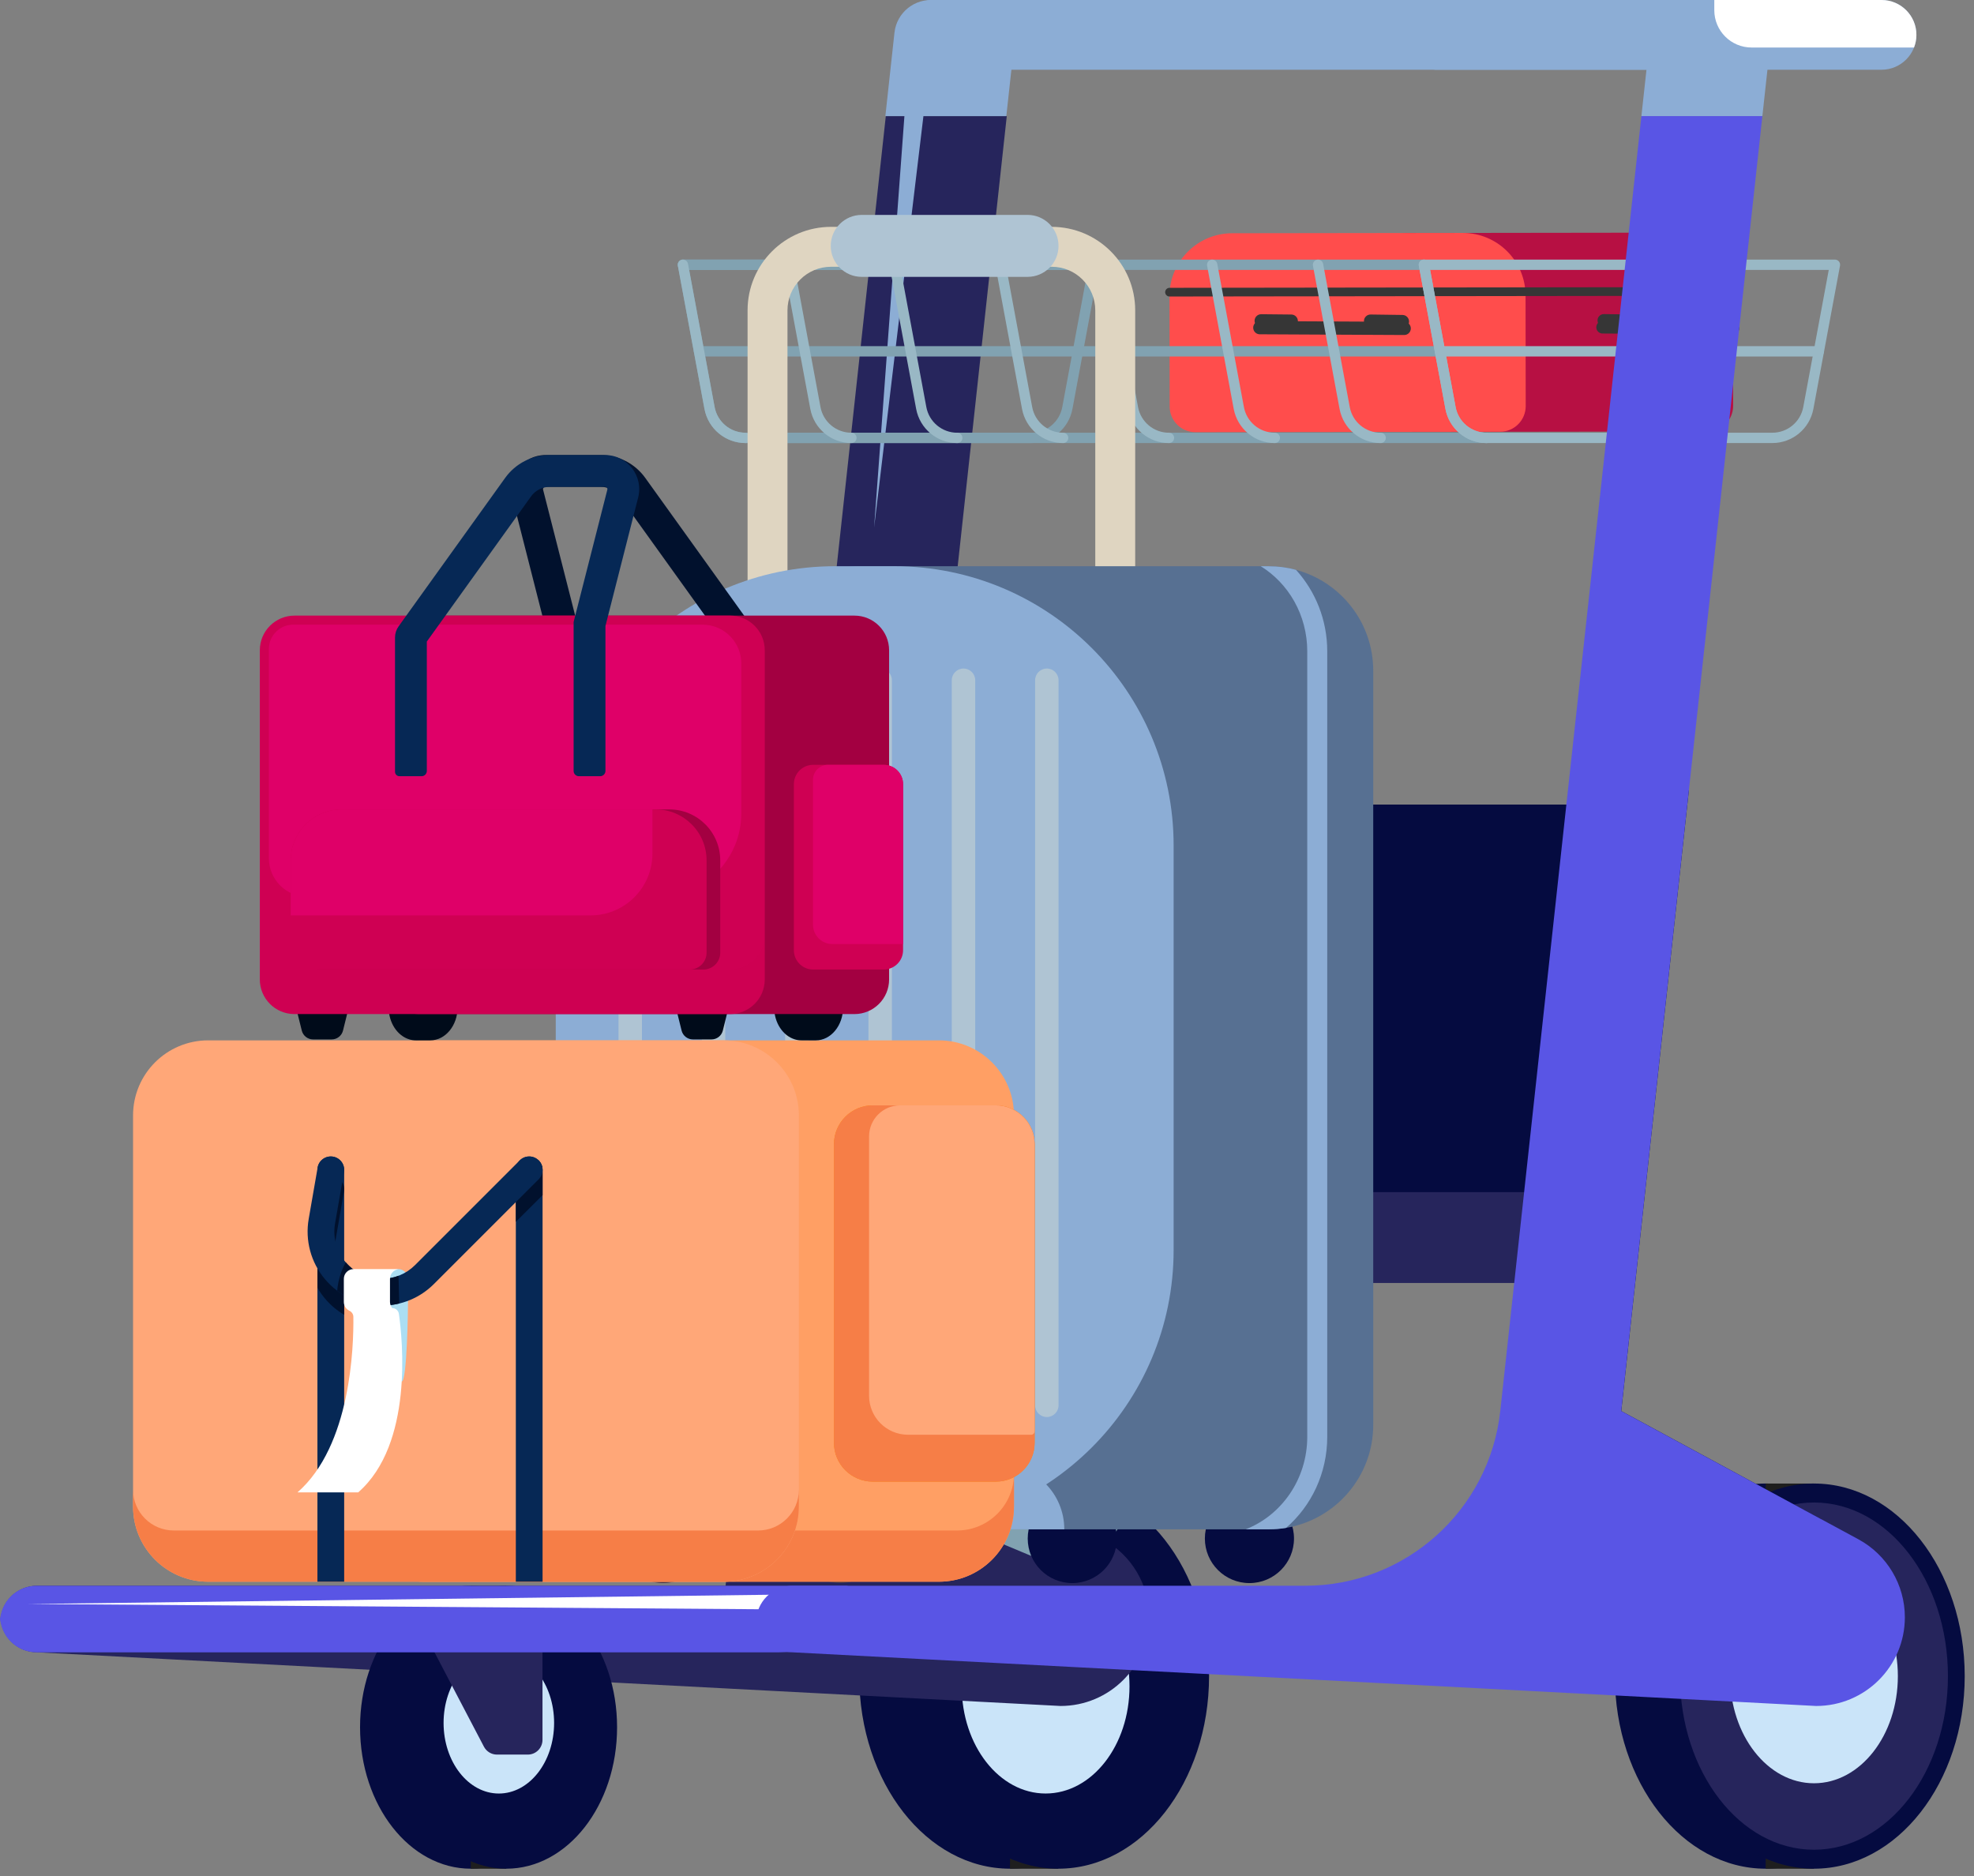 <svg width="121" height="115" viewBox="0 0 121 115" fill="none" xmlns="http://www.w3.org/2000/svg">
<rect x="0" y="0" width="121" height="115" fill="#808080" stroke="none"/>
<path d="M85.496 26.475L104.669 26.45C105.536 26.449 106.237 25.745 106.236 24.878L106.226 18.103C106.224 15.979 104.5 14.26 102.376 14.262L86.439 14.283C84.316 14.286 82.596 16.01 82.598 18.134L82.605 23.594C82.609 25.187 83.902 26.477 85.496 26.475Z" fill="#B71043"/>
<path d="M91.953 26.466L73.268 26.491C72.402 26.492 71.698 25.79 71.697 24.923L71.687 18.149C71.684 16.025 73.405 14.3 75.529 14.298L89.661 14.279C91.785 14.276 93.51 15.996 93.512 18.12L93.521 24.894C93.521 25.761 92.82 26.465 91.953 26.466Z" fill="#FF4D4C"/>
<path d="M71.654 18.174C71.666 18.175 71.675 18.176 71.688 18.176L106.227 18.131C106.373 18.13 106.493 18.011 106.493 17.864C106.493 17.717 106.372 17.599 106.226 17.598L71.687 17.643C71.541 17.644 71.421 17.763 71.421 17.91C71.421 18.046 71.523 18.157 71.654 18.174Z" fill="#363636"/>
<path d="M77.171 20.489C77.188 20.491 77.204 20.492 77.221 20.492L86.072 20.536C86.296 20.538 86.478 20.357 86.479 20.134C86.48 19.91 86.3 19.729 86.077 19.727L77.225 19.683C77.001 19.681 76.818 19.862 76.817 20.085C76.817 20.292 76.971 20.464 77.171 20.489Z" fill="#363636"/>
<path d="M77.255 20.067C77.271 20.069 77.285 20.07 77.302 20.07L79.149 20.09C79.372 20.092 79.555 19.913 79.557 19.69C79.56 19.466 79.38 19.281 79.156 19.28L77.311 19.261C77.087 19.258 76.904 19.438 76.901 19.661C76.9 19.869 77.054 20.042 77.255 20.067Z" fill="#363636"/>
<path d="M83.96 20.085C83.975 20.087 83.988 20.088 84.005 20.088L85.96 20.116C86.183 20.119 86.367 19.94 86.37 19.717C86.373 19.493 86.194 19.309 85.971 19.306L84.017 19.279C83.793 19.275 83.609 19.454 83.606 19.678C83.602 19.887 83.757 20.06 83.96 20.085Z" fill="#363636"/>
<path d="M98.184 20.442C98.199 20.444 98.214 20.445 98.23 20.445L106.229 20.494C106.441 20.496 106.615 20.324 106.616 20.112C106.617 19.9 106.445 19.724 106.233 19.725L98.235 19.675C98.022 19.674 97.849 19.845 97.848 20.058C97.846 20.255 97.994 20.418 98.184 20.442Z" fill="#363636"/>
<path d="M98.259 20.021C98.274 20.023 98.288 20.024 98.303 20.024L99.971 20.045C100.184 20.047 100.358 19.877 100.361 19.665C100.363 19.453 100.193 19.28 99.981 19.275L98.313 19.254C98.1 19.252 97.926 19.422 97.923 19.635C97.92 19.832 98.068 19.997 98.259 20.021Z" fill="#363636"/>
<path d="M104.317 20.042C104.331 20.044 104.345 20.045 104.359 20.045L106.126 20.074C106.338 20.077 106.514 19.908 106.517 19.695C106.521 19.483 106.353 19.309 106.139 19.305L104.372 19.276C104.159 19.272 103.984 19.442 103.981 19.654C103.977 19.853 104.125 20.018 104.317 20.042Z" fill="#363636"/>
<path d="M52.67 102.746C52.67 109.266 56.807 114.551 61.91 114.551C67.014 114.551 71.151 109.266 71.151 102.746C71.151 96.226 67.014 90.94 61.91 90.94C56.807 90.941 52.67 96.226 52.67 102.746Z" fill="#050B40"/>
<path d="M64.872 90.941H61.91V114.552H64.872V90.941Z" fill="#1E1E1E"/>
<path d="M55.632 102.746C55.632 109.266 59.77 114.551 64.873 114.551C69.976 114.551 74.112 109.266 74.112 102.746C74.112 96.226 69.976 90.94 64.873 90.94C59.77 90.94 55.632 96.226 55.632 102.746Z" fill="#050B40"/>
<path d="M58.951 103.374C58.951 107.001 61.253 109.942 64.093 109.942C66.932 109.942 69.235 107.001 69.235 103.374C69.235 99.746 66.932 96.805 64.093 96.805C61.253 96.806 58.951 99.746 58.951 103.374Z" fill="#CAE4F9"/>
<path d="M2.271 97.205H44.476L54.297 7.117H61.712L53.058 86.497L67.594 94.356C69.351 95.306 70.446 97.142 70.446 99.139C70.446 102.142 68.011 104.576 65.008 104.576L2.273 101.287C1.034 101.287 0.028 100.281 0.028 99.041V99.45C0.026 98.21 1.032 97.205 2.271 97.205Z" fill="#26255C"/>
<path d="M54.828 2.002C54.963 0.77 56.07 -0.121 57.304 0.014L60.168 0.326C61.4 0.46 62.291 1.568 62.156 2.801L61.685 7.117H54.27L54.828 2.002Z" fill="#8CADD5"/>
<path d="M22.07 105.878C22.07 110.668 25.11 114.551 28.859 114.551C32.609 114.551 35.649 110.668 35.649 105.878C35.649 101.087 32.609 97.205 28.859 97.205C25.11 97.205 22.07 101.087 22.07 105.878Z" fill="#050B40"/>
<path d="M31.036 97.205H28.859V114.552H31.036V97.205Z" fill="#1E1E1E"/>
<path d="M24.247 105.878C24.247 110.668 27.287 114.551 31.036 114.551C34.786 114.551 37.825 110.668 37.825 105.878C37.825 101.087 34.786 97.205 31.036 97.205C27.287 97.205 24.247 101.087 24.247 105.878Z" fill="#050B40"/>
<path d="M27.19 105.615C27.19 108.005 28.707 109.943 30.578 109.943C32.449 109.943 33.965 108.005 33.965 105.615C33.965 103.224 32.449 101.287 30.578 101.287C28.707 101.287 27.19 103.224 27.19 105.615Z" fill="#CAE4F9"/>
<path d="M33.253 97.754V106.654C33.253 107.152 32.85 107.556 32.352 107.556H30.463C30.128 107.556 29.82 107.37 29.664 107.072L24.784 97.754H33.253Z" fill="#26255C"/>
<path d="M2.245 97.205H44.45H51.865L57.819 98.404C57.615 100.273 49.637 101.287 47.756 101.287H2.245C1.005 101.287 0 100.281 0 99.041V99.45C0 98.21 1.004 97.205 2.245 97.205Z" fill="#5955E5"/>
<path d="M98.988 102.746C98.988 109.266 103.126 114.551 108.229 114.551C113.332 114.551 117.468 109.266 117.468 102.746C117.468 96.226 113.332 90.94 108.229 90.94C103.126 90.94 98.988 96.226 98.988 102.746Z" fill="#050B40"/>
<path d="M111.191 90.941H108.229V114.552H111.191V90.941Z" fill="#1E1E1E"/>
<path d="M101.951 102.746C101.951 109.266 106.088 114.551 111.191 114.551C116.294 114.551 120.431 109.266 120.431 102.746C120.431 96.226 116.294 90.94 111.191 90.94C106.088 90.94 101.951 96.226 101.951 102.746Z" fill="#050B40"/>
<path d="M102.981 102.746C102.981 108.623 106.657 113.388 111.191 113.388C115.725 113.388 119.402 108.623 119.402 102.746C119.402 96.868 115.725 92.103 111.191 92.103C106.657 92.103 102.981 96.869 102.981 102.746Z" fill="#26255C"/>
<path d="M106.049 102.746C106.049 106.373 108.351 109.314 111.191 109.314C114.03 109.314 116.333 106.373 116.333 102.746C116.333 99.118 114.03 96.177 111.191 96.177C108.351 96.178 106.049 99.119 106.049 102.746Z" fill="#CAE4F9"/>
<path d="M88.011 4.275H115.33C116.512 4.275 117.469 3.318 117.469 2.138C117.469 0.957 116.512 0 115.33 0H88.011C87.659 0 87.377 0.284 87.377 0.635V3.641C87.378 3.992 87.66 4.275 88.011 4.275Z" fill="#8CADD5"/>
<path d="M102.942 0C104.157 0 105.134 1.014 105.078 2.241C105.023 3.391 104.033 4.275 102.881 4.275H58.756C57.576 4.275 56.619 3.318 56.619 2.138C56.619 0.957 55.972 0 57.153 0H102.942Z" fill="#8CADD5"/>
<path d="M101.172 2.002C101.306 0.77 102.414 -0.121 103.647 0.014L106.511 0.326C107.743 0.46 108.634 1.568 108.5 2.801L108.028 7.117H100.613L101.172 2.002Z" fill="#8CADD5"/>
<path d="M64.54 0.369L58.169 0.41C56.904 0.418 55.858 1.396 55.766 2.658L53.58 32.337L57.052 3.373C57.18 2.301 58.002 1.443 59.066 1.268L64.54 0.369Z" fill="#8CADD5"/>
<path d="M55.591 49.318H95.33C96.691 49.318 97.757 50.49 97.628 51.845L95.271 76.557C95.158 77.741 94.164 78.646 92.973 78.646H52.898C51.525 78.646 50.454 77.453 50.604 76.088L53.297 51.376C53.424 50.205 54.413 49.318 55.591 49.318Z" fill="#26255C"/>
<path d="M58.238 59.498L59.347 49.318H97.869L95.603 73.078H70.418C63.126 73.078 57.448 66.748 58.238 59.498Z" fill="#050B40"/>
<path d="M42.847 21.853H88.267C88.442 21.853 88.582 21.711 88.582 21.536C88.582 21.361 88.441 21.219 88.267 21.219H42.847C42.672 21.219 42.531 21.361 42.531 21.536C42.531 21.711 42.672 21.853 42.847 21.853Z" fill="#81A2B1"/>
<path d="M88.267 21.853H111.491C111.665 21.853 111.808 21.711 111.808 21.536C111.808 21.361 111.664 21.219 111.491 21.219H88.267C88.092 21.219 87.95 21.361 87.95 21.536C87.95 21.711 88.092 21.853 88.267 21.853Z" fill="#99B8C5"/>
<path d="M43.181 25.066L41.55 16.288C41.532 16.195 41.557 16.1 41.618 16.027C41.678 15.955 41.767 15.913 41.861 15.913H67.058C67.153 15.913 67.243 15.955 67.302 16.027C67.363 16.1 67.387 16.195 67.37 16.288L65.738 25.066C65.512 26.279 64.453 27.159 63.218 27.159H45.7C44.466 27.16 43.407 26.28 43.181 25.066ZM42.242 16.547L43.804 24.95C43.974 25.863 44.771 26.526 45.7 26.526H63.219C64.148 26.526 64.946 25.863 65.115 24.95L66.677 16.547H42.242Z" fill="#81A2B1"/>
<path d="M41.861 16.547H87.281C87.456 16.547 87.596 16.405 87.596 16.23C87.596 16.055 87.455 15.913 87.281 15.913H41.861C41.686 15.913 41.545 16.055 41.545 16.23C41.544 16.406 41.686 16.547 41.861 16.547Z" fill="#81A2B1"/>
<path d="M45.7 27.16H91.12C91.295 27.16 91.437 27.018 91.437 26.843C91.437 26.668 91.294 26.527 91.12 26.527H45.7C45.525 26.527 45.384 26.668 45.384 26.843C45.383 27.018 45.524 27.16 45.7 27.16Z" fill="#81A2B1"/>
<path d="M88.6 25.066L86.969 16.288C86.951 16.195 86.976 16.1 87.036 16.027C87.097 15.955 87.184 15.913 87.28 15.913H112.475C112.571 15.913 112.66 15.955 112.72 16.027C112.78 16.1 112.805 16.195 112.787 16.288L111.155 25.066C110.929 26.279 109.871 27.159 108.636 27.159H91.12C89.885 27.16 88.827 26.28 88.6 25.066ZM87.662 16.547L89.224 24.95C89.393 25.863 90.191 26.526 91.12 26.526H108.639C109.568 26.526 110.366 25.863 110.535 24.95L112.097 16.547H87.662Z" fill="#99B8C5"/>
<path d="M91.12 27.16C91.295 27.16 91.436 27.018 91.436 26.843C91.436 26.668 91.294 26.527 91.12 26.527C90.191 26.527 89.392 25.864 89.224 24.951L87.593 16.173C87.56 16.001 87.395 15.888 87.223 15.919C87.051 15.952 86.937 16.117 86.97 16.289L88.601 25.066C88.827 26.28 89.885 27.16 91.12 27.16Z" fill="#99B8C5"/>
<path d="M84.631 27.16C84.806 27.16 84.946 27.018 84.946 26.843C84.946 26.668 84.805 26.527 84.631 26.527C83.701 26.527 82.903 25.864 82.735 24.951L81.103 16.173C81.071 16.001 80.905 15.888 80.734 15.919C80.562 15.952 80.448 16.117 80.48 16.289L82.111 25.066C82.337 26.28 83.397 27.16 84.631 27.16Z" fill="#99B8C5"/>
<path d="M78.143 27.16C78.318 27.16 78.458 27.018 78.458 26.843C78.458 26.668 78.317 26.527 78.143 26.527C77.212 26.527 76.415 25.864 76.247 24.951L74.615 16.173C74.582 16.001 74.417 15.888 74.246 15.919C74.074 15.952 73.959 16.117 73.992 16.289L75.623 25.066C75.849 26.28 76.909 27.16 78.143 27.16Z" fill="#99B8C5"/>
<path d="M71.654 27.16C71.83 27.16 71.97 27.018 71.97 26.843C71.97 26.668 71.829 26.527 71.654 26.527C70.725 26.527 69.927 25.864 69.758 24.951L68.127 16.173C68.094 16.001 67.929 15.888 67.758 15.919C67.585 15.952 67.471 16.117 67.504 16.289L69.135 25.066C69.361 26.28 70.42 27.16 71.654 27.16Z" fill="#99B8C5"/>
<path d="M65.166 27.16C65.341 27.16 65.482 27.018 65.482 26.843C65.482 26.668 65.34 26.527 65.166 26.527C64.237 26.527 63.438 25.864 63.27 24.951L61.639 16.173C61.606 16.001 61.44 15.888 61.269 15.919C61.097 15.952 60.983 16.117 61.016 16.289L62.647 25.066C62.873 26.28 63.931 27.16 65.166 27.16Z" fill="#99B8C5"/>
<path d="M58.677 27.16C58.852 27.16 58.993 27.018 58.993 26.843C58.993 26.668 58.852 26.527 58.677 26.527C57.748 26.527 56.95 25.864 56.781 24.951L55.149 16.173C55.117 16.001 54.951 15.888 54.78 15.919C54.608 15.952 54.494 16.117 54.526 16.289L56.157 25.066C56.383 26.28 57.443 27.16 58.677 27.16Z" fill="#99B8C5"/>
<path d="M52.189 27.16C52.364 27.16 52.505 27.018 52.505 26.843C52.505 26.668 52.364 26.527 52.189 26.527C51.259 26.527 50.462 25.864 50.293 24.951L48.661 16.173C48.628 16.001 48.463 15.888 48.292 15.919C48.12 15.952 48.005 16.117 48.038 16.289L49.669 25.066C49.895 26.28 50.955 27.16 52.189 27.16Z" fill="#99B8C5"/>
<path d="M45.7 27.16C45.876 27.16 46.017 27.018 46.017 26.843C46.017 26.668 45.876 26.527 45.7 26.527C44.771 26.527 43.974 25.864 43.804 24.951L42.173 16.173C42.14 16.001 41.975 15.888 41.804 15.919C41.632 15.952 41.517 16.117 41.55 16.289L43.181 25.066C43.407 26.28 44.466 27.16 45.7 27.16Z" fill="#99B8C5"/>
<path d="M107.442 96.047L95.76 91.165C94.777 90.754 94.188 89.737 94.321 88.679L99.151 50.08C99.268 49.14 100.068 48.435 101.015 48.435H103.525L99.377 86.497L111.66 93.139L110.347 95.153C109.721 96.113 108.499 96.489 107.442 96.047Z" fill="#050B40"/>
<path d="M115.333 0C116.513 0 117.47 0.957 117.47 2.138C117.47 2.412 117.417 2.672 117.323 2.913H107.369C106.104 2.913 105.081 1.889 105.081 0.625V0H115.333Z" fill="white"/>
<path d="M1.717 98.325L47.454 97.754L74.113 98.325L47.454 98.653L1.717 98.325Z" fill="white"/>
<path d="M64.707 96.002L53.026 91.12C52.042 90.709 51.453 89.692 51.586 88.634L56.416 50.035C56.533 49.095 57.333 48.39 58.28 48.39H60.79L56.642 86.453L68.925 93.094L67.611 95.108C66.985 96.068 65.763 96.444 64.707 96.002Z" fill="#81A2B1"/>
<path d="M45.824 19.024C45.824 16.197 48.115 13.906 50.941 13.906H64.466C67.292 13.906 69.584 16.197 69.584 19.024V49.852H45.824V19.024ZM67.137 19.024C67.137 17.549 65.942 16.353 64.466 16.353H50.941C49.466 16.353 48.27 17.549 48.27 19.024V47.404H67.137V19.024Z" fill="#DFD5C1"/>
<path d="M68.46 94.311C68.46 95.82 67.235 97.043 65.728 97.043C64.219 97.043 62.996 95.82 62.996 94.311C62.996 92.802 64.22 91.579 65.728 91.579C67.235 91.579 68.46 92.803 68.46 94.311Z" fill="#050B40"/>
<path d="M79.318 94.311C79.318 95.82 78.094 97.043 76.587 97.043C75.078 97.043 73.855 95.82 73.855 94.311C73.855 92.802 75.079 91.579 76.587 91.579C78.094 91.579 79.318 92.803 79.318 94.311Z" fill="#050B40"/>
<path d="M43.377 94.311C43.377 95.82 42.153 97.043 40.645 97.043C39.136 97.043 37.913 95.82 37.913 94.311C37.913 92.802 39.136 91.579 40.645 91.579C42.152 91.579 43.377 92.803 43.377 94.311Z" fill="#41364B"/>
<path d="M54.236 94.311C54.236 95.82 53.012 97.043 51.504 97.043C49.995 97.043 48.771 95.82 48.771 94.311C48.771 92.802 49.995 91.579 51.504 91.579C53.012 91.579 54.236 92.803 54.236 94.311Z" fill="#41364B"/>
<path d="M84.175 41.115V87.341C84.175 90.516 81.862 93.153 78.828 93.66C78.485 93.716 78.131 93.746 77.769 93.746H52.704C49.168 93.746 46.299 90.877 46.299 87.341V41.115C46.299 37.579 49.168 34.71 52.704 34.71H77.769C78.344 34.71 78.907 34.783 79.44 34.93C82.169 35.664 84.175 38.154 84.175 41.115Z" fill="#577092"/>
<path d="M54.814 93.746H51.191C41.733 93.746 34.066 86.079 34.066 76.62V51.835C34.066 42.377 41.733 34.709 51.191 34.709H54.814C64.272 34.709 71.94 42.377 71.94 51.835V76.62C71.94 86.079 64.272 93.746 54.814 93.746Z" fill="#8CADD5"/>
<path d="M81.356 39.929V88.07C81.356 90.315 80.377 92.327 78.829 93.661C78.486 93.716 78.131 93.747 77.77 93.747H76.357C78.56 92.884 80.131 90.67 80.131 88.07V39.929C80.131 37.708 78.987 35.762 77.28 34.71H77.769C78.344 34.71 78.908 34.784 79.44 34.93C80.627 36.24 81.356 37.994 81.356 39.929Z" fill="#8CADD5"/>
<path d="M61.261 89.77H44.447C42.251 89.77 40.47 91.55 40.47 93.747H65.238C65.238 91.55 63.458 89.77 61.261 89.77Z" fill="#8CADD5"/>
<path d="M38.63 86.864C38.234 86.864 37.912 86.543 37.912 86.146V41.699C37.912 41.302 38.234 40.981 38.63 40.981C39.026 40.981 39.349 41.302 39.349 41.699V86.146C39.349 86.543 39.026 86.864 38.63 86.864Z" fill="#AFC4D3"/>
<path d="M43.738 86.864C43.342 86.864 43.019 86.543 43.019 86.146V41.699C43.019 41.302 43.342 40.981 43.738 40.981C44.134 40.981 44.456 41.302 44.456 41.699V86.146C44.456 86.543 44.134 86.864 43.738 86.864Z" fill="#AFC4D3"/>
<path d="M48.845 86.864C48.449 86.864 48.126 86.543 48.126 86.146V41.699C48.126 41.302 48.449 40.981 48.845 40.981C49.241 40.981 49.563 41.302 49.563 41.699V86.146C49.563 86.543 49.241 86.864 48.845 86.864Z" fill="#AFC4D3"/>
<path d="M53.953 86.864C53.556 86.864 53.234 86.543 53.234 86.146V41.699C53.234 41.302 53.556 40.981 53.953 40.981C54.349 40.981 54.671 41.302 54.671 41.699V86.146C54.67 86.543 54.349 86.864 53.953 86.864Z" fill="#AFC4D3"/>
<path d="M59.059 86.864C58.663 86.864 58.341 86.543 58.341 86.146V41.699C58.341 41.302 58.663 40.981 59.059 40.981C59.456 40.981 59.778 41.302 59.778 41.699V86.146C59.778 86.543 59.456 86.864 59.059 86.864Z" fill="#AFC4D3"/>
<path d="M64.167 86.864C63.771 86.864 63.449 86.543 63.449 86.146V41.699C63.449 41.302 63.77 40.981 64.167 40.981C64.564 40.981 64.886 41.302 64.886 41.699V86.146C64.885 86.543 64.563 86.864 64.167 86.864Z" fill="#AFC4D3"/>
<path d="M52.822 16.972H62.986C64.035 16.972 64.884 16.122 64.884 15.073C64.884 14.023 64.034 13.173 62.986 13.173H52.822C51.772 13.173 50.922 14.023 50.922 15.073C50.922 16.122 51.772 16.972 52.822 16.972Z" fill="#AFC4D3"/>
<path d="M25.944 96.958H57.552C60.093 96.958 62.154 94.897 62.154 92.356V68.376C62.154 65.834 60.093 63.774 57.552 63.774H50.75H25.944C23.402 63.774 21.342 65.834 21.342 68.376V92.356C21.342 94.897 23.402 96.958 25.944 96.958Z" fill="#FF9F64"/>
<path d="M24.833 93.819H58.664C60.592 93.819 62.154 92.257 62.154 90.328V92.357C62.154 94.898 60.094 96.959 57.553 96.959H51.77H25.943C23.401 96.959 21.342 94.898 21.342 92.357V90.328C21.342 92.257 22.904 93.819 24.833 93.819Z" fill="#F67E47"/>
<path d="M12.758 96.958H44.366C46.907 96.958 48.968 94.897 48.968 92.356V68.376C48.968 65.834 46.907 63.774 44.366 63.774H38.652H12.758C10.217 63.774 8.156 65.834 8.156 68.376V92.356C8.156 94.897 10.217 96.958 12.758 96.958Z" fill="#FFA778"/>
<path d="M10.655 93.819H46.47C47.85 93.819 48.968 92.701 48.968 91.321V92.357C48.968 94.898 46.908 96.959 44.367 96.959H12.759C10.218 96.959 8.157 94.898 8.157 92.357V91.321C8.157 92.701 9.274 93.819 10.655 93.819Z" fill="#F67E47"/>
<path d="M19.457 96.958V71.71C19.457 71.258 19.824 70.891 20.278 70.891C20.73 70.891 21.097 71.258 21.097 71.71V96.958H19.457ZM33.258 96.958V71.71C33.258 71.258 32.891 70.891 32.439 70.891C31.986 70.891 31.619 71.258 31.619 71.71V96.958H33.258Z" fill="#062855"/>
<path d="M19.458 72.828L19.471 72.758C19.548 72.312 19.973 72.013 20.418 72.091C20.864 72.169 21.163 72.593 21.085 73.039L20.538 76.184C20.398 76.988 20.603 77.806 21.098 78.449V80.596C20.657 80.337 20.259 80.004 19.922 79.603C19.746 79.394 19.592 79.171 19.458 78.938V72.828Z" fill="#01112D"/>
<path d="M31.62 74.897V72.484L32.986 71.101C33.153 71.251 33.259 71.468 33.259 71.71V73.264L31.62 74.897Z" fill="#01112D"/>
<path d="M24.624 84.685C24.954 84.685 25.01 80.139 25.01 79.81V78.393C25.01 78.063 24.742 77.796 24.413 77.796C24.084 77.796 23.817 78.063 23.817 78.393V79.81C23.816 80.139 24.294 84.685 24.624 84.685Z" fill="#ABDEF3"/>
<path d="M23.396 80.033C24.608 80.033 25.748 79.561 26.605 78.703L33.018 72.29C33.338 71.97 33.338 71.451 33.018 71.131C32.699 70.811 32.179 70.811 31.86 71.131L25.447 77.544C24.899 78.092 24.17 78.394 23.396 78.394C22.538 78.394 21.728 78.017 21.176 77.36C20.624 76.703 20.391 75.842 20.538 74.996L21.084 71.851C21.163 71.405 20.864 70.981 20.417 70.903C19.972 70.825 19.547 71.124 19.47 71.571L18.923 74.716C18.693 76.039 19.057 77.387 19.921 78.415C20.787 79.443 22.052 80.033 23.396 80.033Z" fill="#062855"/>
<path d="M24.427 78.205L24.473 79.904C24.124 79.989 23.763 80.033 23.396 80.033C22.401 80.033 21.448 79.709 20.669 79.123C20.708 78.642 20.841 78.027 21.192 77.378C21.743 78.024 22.545 78.394 23.396 78.394C23.754 78.394 24.102 78.329 24.427 78.205Z" fill="#01112D"/>
<path d="M21.66 80.719C21.658 80.557 21.56 80.416 21.414 80.346C21.214 80.25 21.076 80.047 21.076 79.809V78.393C21.076 78.063 21.343 77.796 21.672 77.796H24.324C24.354 77.796 24.385 77.799 24.413 77.803C24.126 77.846 23.905 78.094 23.905 78.393V79.809C23.905 79.952 23.957 80.082 24.04 80.184C24.247 80.184 24.422 80.336 24.451 80.541C24.676 82.119 25.345 88.522 21.958 91.481H18.237C21.507 88.623 21.684 82.551 21.66 80.719Z" fill="white"/>
<path d="M61.04 90.824H53.498C52.185 90.824 51.119 89.759 51.119 88.446V78.273V70.137C51.119 68.823 52.185 67.759 53.498 67.759H61.04C62.353 67.759 63.419 68.823 63.419 70.137V88.446C63.419 89.759 62.352 90.824 61.04 90.824Z" fill="#FF8700"/>
<path d="M61.04 90.824H53.498C52.185 90.824 51.119 89.759 51.119 88.446V83.414V70.137C51.119 68.823 52.185 67.759 53.498 67.759H61.04C62.353 67.759 63.419 68.823 63.419 70.137V88.446C63.419 89.759 62.352 90.824 61.04 90.824Z" fill="#F67E47"/>
<path d="M61.027 67.758H55.175C54.124 67.758 53.271 68.611 53.271 69.662V85.559C53.271 86.879 54.341 87.95 55.663 87.95H63.206C63.323 87.95 63.419 87.854 63.419 87.737V77.797V70.149C63.419 69.516 63.173 68.941 62.772 68.513C62.335 68.049 61.715 67.758 61.027 67.758Z" fill="#FFA778"/>
<path d="M39.55 29.292C38.92 28.414 37.904 27.893 36.822 27.893H33.427C32.063 27.893 31.064 29.178 31.401 30.5L33.406 38.374V47.256C33.406 47.436 33.552 47.582 33.732 47.582H35.033C35.212 47.582 35.357 47.437 35.357 47.258V38.374V38.129L35.296 37.893L33.29 30.018C33.285 29.998 33.274 29.951 33.316 29.897C33.358 29.843 33.406 29.843 33.427 29.843H36.822C37.277 29.843 37.701 30.061 37.966 30.429L44.354 39.327V47.258C44.354 47.437 44.499 47.582 44.678 47.582H46.032C46.183 47.582 46.304 47.46 46.304 47.309V39.079C46.304 38.832 46.227 38.592 46.083 38.392L42.436 33.312L39.55 29.292Z" fill="#01112D"/>
<path d="M50.006 59.731H49.128C48.203 59.731 47.454 60.636 47.454 61.752C47.454 62.702 47.996 63.498 48.726 63.715C48.855 63.754 48.989 63.774 49.128 63.774H50.006C50.93 63.774 51.679 62.869 51.679 61.752C51.679 60.637 50.93 59.731 50.006 59.731Z" fill="#000B1A"/>
<path d="M26.374 59.731H25.496C24.572 59.731 23.823 60.636 23.823 61.752C23.823 62.702 24.364 63.498 25.094 63.715C25.223 63.754 25.357 63.774 25.496 63.774H26.374C27.299 63.774 28.048 62.869 28.048 61.752C28.047 60.637 27.298 59.731 26.374 59.731Z" fill="#000B1A"/>
<path d="M20.333 63.716H19.19C18.862 63.716 18.577 63.492 18.498 63.174L17.991 61.131H21.532L21.025 63.174C20.986 63.333 20.895 63.469 20.772 63.564C20.649 63.66 20.497 63.716 20.333 63.716Z" fill="#000B1A"/>
<path d="M43.615 63.716H42.472C42.144 63.716 41.859 63.492 41.78 63.174L41.273 61.131H44.814L44.307 63.174C44.228 63.492 43.942 63.716 43.615 63.716Z" fill="#000B1A"/>
<path d="M52.375 62.163H25.672C24.499 62.163 23.548 61.212 23.548 60.038V39.861C23.548 38.688 24.499 37.737 25.672 37.737H51.793H52.374C53.548 37.737 54.499 38.688 54.499 39.861V60.038C54.5 61.213 53.548 62.163 52.375 62.163Z" fill="#A30041"/>
<path d="M44.753 62.163H18.051C16.878 62.163 15.926 61.212 15.926 60.038V39.861C15.926 38.688 16.878 37.737 18.051 37.737H44.753C45.926 37.737 46.877 38.688 46.877 39.861V44.178V60.038C46.878 61.213 45.926 62.163 44.753 62.163Z" fill="#CF0053"/>
<g opacity="0.6">
<g opacity="0.6">
<g opacity="0.5">
<g opacity="0.5">
<path opacity="0.5" d="M44.753 59.433H15.926V60.039C15.926 61.212 16.878 62.163 18.051 62.163H40.271H44.753C45.926 62.163 46.877 61.212 46.877 60.039V57.308C46.878 58.482 45.926 59.433 44.753 59.433Z" fill="#A30041"/>
</g>
</g>
</g>
</g>
<path d="M17.978 38.29C17.151 38.29 16.48 38.961 16.48 39.788V52.602C16.48 53.914 17.544 54.978 18.857 54.978H40.324C42.467 54.978 44.303 53.66 45.063 51.79C45.305 51.195 45.438 50.545 45.438 49.864V40.667C45.438 40.048 45.202 39.485 44.814 39.061C44.379 38.587 43.755 38.29 43.061 38.29H17.978Z" fill="#DF0068"/>
<path d="M18.657 58.399V52.74C18.657 51.014 20.056 49.616 21.781 49.616H41.023C42.749 49.616 44.148 51.014 44.148 52.74V56.115V58.399C44.148 58.97 43.685 59.433 43.114 59.433H19.69C19.12 59.433 18.657 58.97 18.657 58.399Z" fill="#A30041"/>
<path d="M17.821 58.399V57.001V52.74C17.821 51.014 19.219 49.616 20.945 49.616H40.187C41.913 49.616 43.311 51.014 43.311 52.74V58.399C43.311 58.97 42.848 59.433 42.277 59.433H18.855C18.284 59.433 17.821 58.97 17.821 58.399Z" fill="#CF0053"/>
<path d="M36.199 56.115C36.984 56.115 37.715 55.876 38.32 55.467C39.33 54.785 39.993 53.631 39.993 52.321V49.616H20.944C19.219 49.616 17.82 51.014 17.82 52.74V56.115H36.199Z" fill="#DF0068"/>
<path d="M54.169 59.433H49.847C49.75 59.433 49.656 59.421 49.566 59.4C49.048 59.274 48.662 58.806 48.662 58.248V48.068C48.662 47.413 49.192 46.883 49.847 46.883H54.169C54.823 46.883 55.355 47.413 55.355 48.068V58.248C55.356 58.902 54.823 59.433 54.169 59.433Z" fill="#CF0053"/>
<path d="M54.169 46.883H52.594H50.753C50.245 46.883 49.833 47.295 49.833 47.803V56.684C49.833 57.137 50.087 57.53 50.46 57.73C50.626 57.819 50.816 57.869 51.019 57.869H55.355V48.068C55.356 47.414 54.823 46.883 54.169 46.883Z" fill="#DF0068"/>
<path d="M30.967 29.292C31.598 28.414 32.613 27.893 33.696 27.893H37.091C38.455 27.893 39.454 29.178 39.117 30.5L38.088 34.538L37.112 38.374V47.256C37.112 47.436 36.966 47.582 36.786 47.582H35.485C35.306 47.582 35.161 47.437 35.161 47.258V38.374V38.129L35.221 37.893L37.228 30.018C37.233 29.998 37.244 29.951 37.202 29.897C37.159 29.843 37.112 29.843 37.091 29.843H33.696C33.241 29.843 32.816 30.061 32.552 30.429L26.163 39.327V47.258C26.163 47.437 26.019 47.582 25.84 47.582H24.486C24.335 47.582 24.213 47.46 24.213 47.309V39.079C24.213 38.832 24.291 38.592 24.435 38.392L30.967 29.292Z" fill="#062855"/>
<path d="M48.589 97.205H80.016C86.149 97.205 91.297 92.587 91.962 86.49L100.613 7.117H108.028L99.376 86.497L113.91 94.356C115.667 95.306 116.762 97.142 116.762 99.139C116.762 102.142 114.328 104.576 111.324 104.576L48.589 101.287C47.349 101.287 46.344 100.281 46.344 99.041V99.45C46.344 98.21 47.349 97.205 48.589 97.205Z" fill="#5955E5"/>
</svg>
